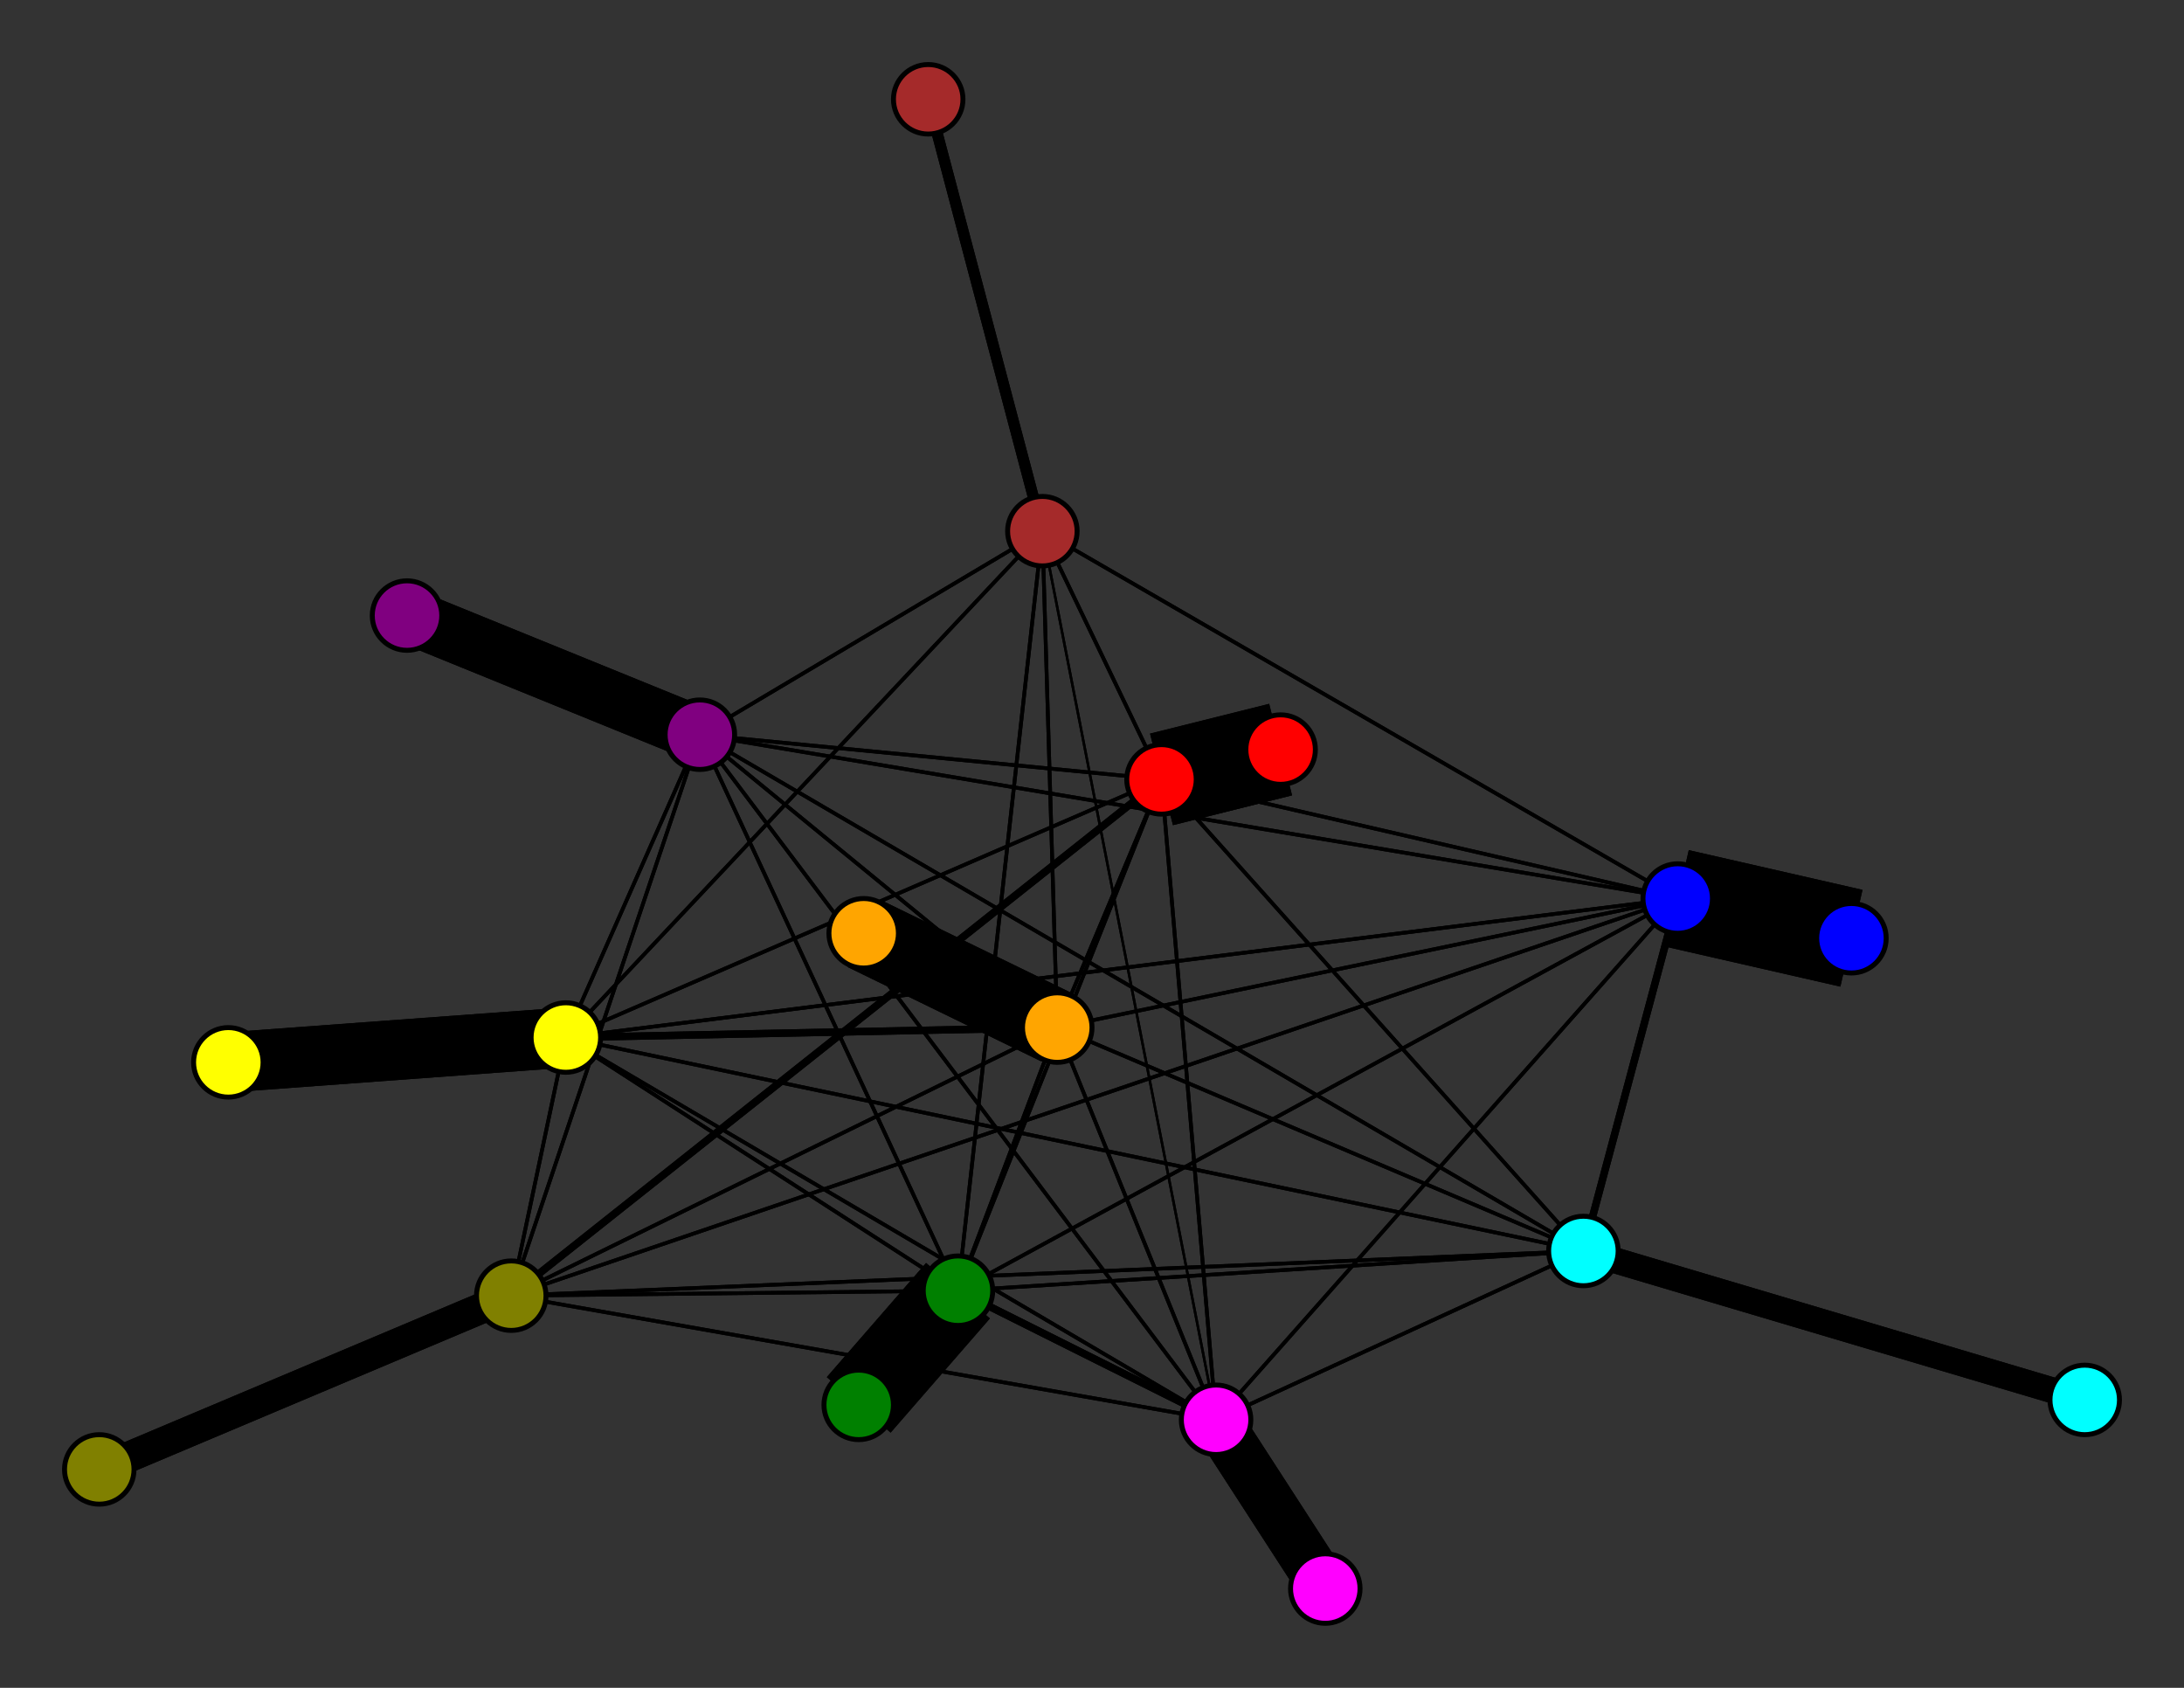 <svg width="440" height="340" xmlns="http://www.w3.org/2000/svg">
<rect width="100%" height="100%" fill="#333333" stroke="none"/>
<path stroke-width="20.0" stroke="black" d="M 373 189 338 181"/>
<path stroke-width="0.5" stroke="black" d="M 245 286 210 107"/>
<path stroke-width="0.747" stroke="black" d="M 245 286 319 252"/>
<path stroke-width="0.747" stroke="black" d="M 245 286 103 261"/>
<path stroke-width="10.127" stroke="black" d="M 245 286 267 320"/>
<path stroke-width="0.747" stroke="black" d="M 245 286 114 209"/>
<path stroke-width="0.747" stroke="black" d="M 245 286 141 148"/>
<path stroke-width="0.747" stroke="black" d="M 245 286 213 207"/>
<path stroke-width="1.487" stroke="black" d="M 245 286 193 260"/>
<path stroke-width="0.747" stroke="black" d="M 245 286 234 157"/>
<path stroke-width="0.747" stroke="black" d="M 245 286 338 181"/>
<path stroke-width="6.177" stroke="black" d="M 20 296 103 261"/>
<path stroke-width="10.127" stroke="black" d="M 267 320 245 286"/>
<path stroke-width="0.747" stroke="black" d="M 114 209 319 252"/>
<path stroke-width="0.747" stroke="black" d="M 114 209 103 261"/>
<path stroke-width="0.747" stroke="black" d="M 114 209 245 286"/>
<path stroke-width="12.101" stroke="black" d="M 114 209 46 214"/>
<path stroke-width="0.747" stroke="black" d="M 114 209 141 148"/>
<path stroke-width="1.487" stroke="black" d="M 114 209 213 207"/>
<path stroke-width="0.747" stroke="black" d="M 114 209 193 260"/>
<path stroke-width="0.747" stroke="black" d="M 114 209 234 157"/>
<path stroke-width="0.747" stroke="black" d="M 114 209 338 181"/>
<path stroke-width="12.101" stroke="black" d="M 46 214 114 209"/>
<path stroke-width="0.747" stroke="black" d="M 114 209 210 107"/>
<path stroke-width="0.747" stroke="black" d="M 103 261 338 181"/>
<path stroke-width="1.487" stroke="black" d="M 103 261 234 157"/>
<path stroke-width="0.747" stroke="black" d="M 103 261 193 260"/>
<path stroke-width="0.747" stroke="black" d="M 210 107 114 209"/>
<path stroke-width="0.747" stroke="black" d="M 210 107 141 148"/>
<path stroke-width="0.747" stroke="black" d="M 210 107 213 207"/>
<path stroke-width="0.747" stroke="black" d="M 210 107 193 260"/>
<path stroke-width="0.747" stroke="black" d="M 210 107 234 157"/>
<path stroke-width="0.747" stroke="black" d="M 210 107 338 181"/>
<path stroke-width="2.228" stroke="black" d="M 187 20 210 107"/>
<path stroke-width="5.19" stroke="black" d="M 319 252 420 282"/>
<path stroke-width="0.747" stroke="black" d="M 319 252 103 261"/>
<path stroke-width="0.747" stroke="black" d="M 319 252 245 286"/>
<path stroke-width="0.747" stroke="black" d="M 319 252 114 209"/>
<path stroke-width="0.747" stroke="black" d="M 319 252 141 148"/>
<path stroke-width="0.747" stroke="black" d="M 319 252 213 207"/>
<path stroke-width="0.747" stroke="black" d="M 319 252 193 260"/>
<path stroke-width="0.747" stroke="black" d="M 319 252 234 157"/>
<path stroke-width="1.487" stroke="black" d="M 319 252 338 181"/>
<path stroke-width="5.19" stroke="black" d="M 420 282 319 252"/>
<path stroke-width="0.747" stroke="black" d="M 103 261 319 252"/>
<path stroke-width="6.177" stroke="black" d="M 103 261 20 296"/>
<path stroke-width="0.747" stroke="black" d="M 103 261 245 286"/>
<path stroke-width="0.747" stroke="black" d="M 103 261 114 209"/>
<path stroke-width="0.747" stroke="black" d="M 103 261 141 148"/>
<path stroke-width="0.747" stroke="black" d="M 103 261 213 207"/>
<path stroke-width="0.747" stroke="black" d="M 141 148 210 107"/>
<path stroke-width="0.747" stroke="black" d="M 141 148 319 252"/>
<path stroke-width="0.747" stroke="black" d="M 141 148 103 261"/>
<path stroke-width="0.747" stroke="black" d="M 141 148 245 286"/>
<path stroke-width="0.747" stroke="black" d="M 193 260 338 181"/>
<path stroke-width="17.038" stroke="black" d="M 173 283 193 260"/>
<path stroke-width="0.747" stroke="black" d="M 234 157 210 107"/>
<path stroke-width="0.747" stroke="black" d="M 234 157 319 252"/>
<path stroke-width="1.487" stroke="black" d="M 234 157 103 261"/>
<path stroke-width="0.747" stroke="black" d="M 234 157 245 286"/>
<path stroke-width="0.747" stroke="black" d="M 234 157 114 209"/>
<path stroke-width="0.747" stroke="black" d="M 234 157 141 148"/>
<path stroke-width="0.747" stroke="black" d="M 234 157 213 207"/>
<path stroke-width="0.747" stroke="black" d="M 234 157 193 260"/>
<path stroke-width="19.013" stroke="black" d="M 234 157 258 151"/>
<path stroke-width="0.747" stroke="black" d="M 234 157 338 181"/>
<path stroke-width="19.013" stroke="black" d="M 258 151 234 157"/>
<path stroke-width="0.747" stroke="black" d="M 338 181 210 107"/>
<path stroke-width="1.487" stroke="black" d="M 338 181 319 252"/>
<path stroke-width="0.747" stroke="black" d="M 338 181 103 261"/>
<path stroke-width="0.747" stroke="black" d="M 338 181 245 286"/>
<path stroke-width="0.747" stroke="black" d="M 338 181 114 209"/>
<path stroke-width="0.747" stroke="black" d="M 338 181 141 148"/>
<path stroke-width="0.747" stroke="black" d="M 338 181 213 207"/>
<path stroke-width="0.747" stroke="black" d="M 338 181 193 260"/>
<path stroke-width="0.747" stroke="black" d="M 338 181 234 157"/>
<path stroke-width="20.0" stroke="black" d="M 338 181 373 189"/>
<path stroke-width="0.747" stroke="black" d="M 193 260 234 157"/>
<path stroke-width="0.5" stroke="black" d="M 210 107 245 286"/>
<path stroke-width="17.038" stroke="black" d="M 193 260 173 283"/>
<path stroke-width="0.747" stroke="black" d="M 193 260 141 148"/>
<path stroke-width="0.747" stroke="black" d="M 141 148 114 209"/>
<path stroke-width="11.114" stroke="black" d="M 141 148 82 124"/>
<path stroke-width="0.747" stroke="black" d="M 141 148 213 207"/>
<path stroke-width="0.747" stroke="black" d="M 141 148 193 260"/>
<path stroke-width="0.747" stroke="black" d="M 141 148 234 157"/>
<path stroke-width="0.747" stroke="black" d="M 141 148 338 181"/>
<path stroke-width="11.114" stroke="black" d="M 82 124 141 148"/>
<path stroke-width="0.747" stroke="black" d="M 213 207 210 107"/>
<path stroke-width="0.747" stroke="black" d="M 213 207 319 252"/>
<path stroke-width="0.747" stroke="black" d="M 213 207 103 261"/>
<path stroke-width="0.747" stroke="black" d="M 213 207 245 286"/>
<path stroke-width="1.487" stroke="black" d="M 213 207 114 209"/>
<path stroke-width="0.747" stroke="black" d="M 213 207 141 148"/>
<path stroke-width="15.063" stroke="black" d="M 213 207 174 188"/>
<path stroke-width="0.747" stroke="black" d="M 213 207 193 260"/>
<path stroke-width="0.747" stroke="black" d="M 213 207 234 157"/>
<path stroke-width="0.747" stroke="black" d="M 213 207 338 181"/>
<path stroke-width="15.063" stroke="black" d="M 174 188 213 207"/>
<path stroke-width="0.747" stroke="black" d="M 193 260 210 107"/>
<path stroke-width="0.747" stroke="black" d="M 193 260 319 252"/>
<path stroke-width="0.747" stroke="black" d="M 193 260 103 261"/>
<path stroke-width="1.487" stroke="black" d="M 193 260 245 286"/>
<path stroke-width="0.747" stroke="black" d="M 193 260 114 209"/>
<path stroke-width="0.747" stroke="black" d="M 193 260 213 207"/>
<path stroke-width="2.228" stroke="black" d="M 210 107 187 20"/>
<circle cx="373" cy="189" r="7.0" style="fill:blue;stroke:black;stroke-width:1.0"/>
<circle cx="338" cy="181" r="7.0" style="fill:blue;stroke:black;stroke-width:1.0"/>
<circle cx="258" cy="151" r="7.0" style="fill:red;stroke:black;stroke-width:1.0"/>
<circle cx="234" cy="157" r="7.0" style="fill:red;stroke:black;stroke-width:1.0"/>
<circle cx="173" cy="283" r="7.0" style="fill:green;stroke:black;stroke-width:1.0"/>
<circle cx="193" cy="260" r="7.0" style="fill:green;stroke:black;stroke-width:1.0"/>
<circle cx="174" cy="188" r="7.0" style="fill:orange;stroke:black;stroke-width:1.0"/>
<circle cx="213" cy="207" r="7.0" style="fill:orange;stroke:black;stroke-width:1.0"/>
<circle cx="82" cy="124" r="7.0" style="fill:purple;stroke:black;stroke-width:1.0"/>
<circle cx="141" cy="148" r="7.0" style="fill:purple;stroke:black;stroke-width:1.0"/>
<circle cx="46" cy="214" r="7.0" style="fill:yellow;stroke:black;stroke-width:1.0"/>
<circle cx="114" cy="209" r="7.0" style="fill:yellow;stroke:black;stroke-width:1.0"/>
<circle cx="267" cy="320" r="7.0" style="fill:fuchsia;stroke:black;stroke-width:1.0"/>
<circle cx="245" cy="286" r="7.0" style="fill:fuchsia;stroke:black;stroke-width:1.0"/>
<circle cx="20" cy="296" r="7.0" style="fill:olive;stroke:black;stroke-width:1.0"/>
<circle cx="103" cy="261" r="7.0" style="fill:olive;stroke:black;stroke-width:1.0"/>
<circle cx="420" cy="282" r="7.0" style="fill:aqua;stroke:black;stroke-width:1.0"/>
<circle cx="319" cy="252" r="7.0" style="fill:aqua;stroke:black;stroke-width:1.0"/>
<circle cx="187" cy="20" r="7.0" style="fill:brown;stroke:black;stroke-width:1.0"/>
<circle cx="210" cy="107" r="7.0" style="fill:brown;stroke:black;stroke-width:1.0"/>
</svg>
